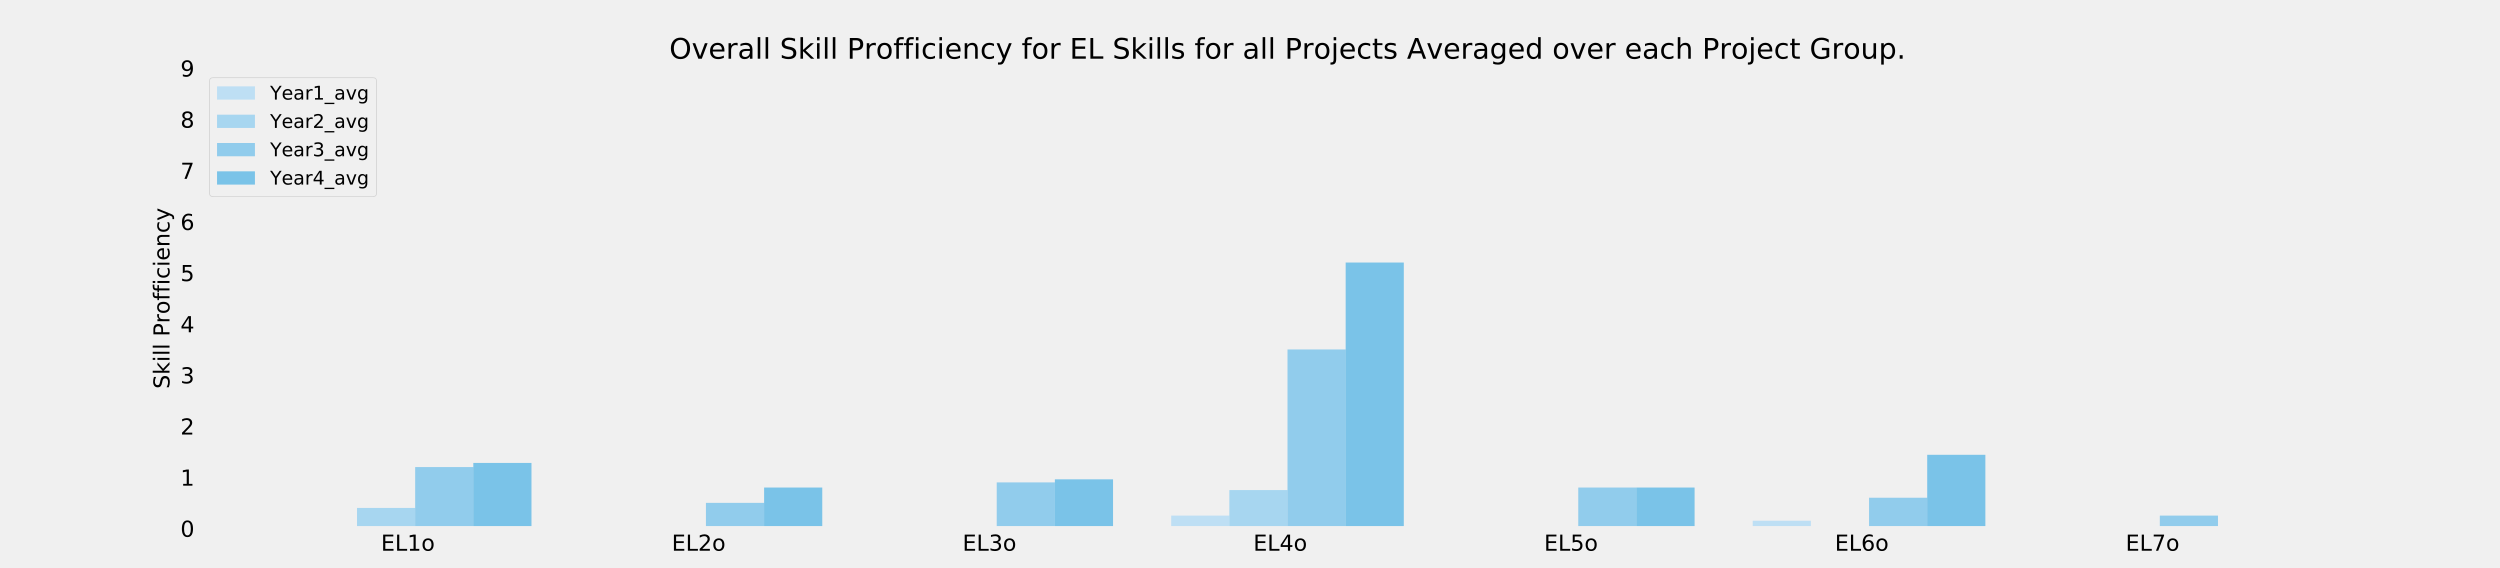 <?xml version="1.0" encoding="utf-8" standalone="no"?>
<!DOCTYPE svg PUBLIC "-//W3C//DTD SVG 1.1//EN"
  "http://www.w3.org/Graphics/SVG/1.1/DTD/svg11.dtd">
<!-- Created with matplotlib (https://matplotlib.org/) -->
<svg height="360pt" version="1.1" viewBox="0 0 1584 360" width="1584pt" xmlns="http://www.w3.org/2000/svg" xmlns:xlink="http://www.w3.org/1999/xlink">
 <defs>
  <style type="text/css">
*{stroke-linecap:butt;stroke-linejoin:round;}
  </style>
 </defs>
 <g id="figure_1">
  <g id="patch_1">
   <path d="M 0 360 
L 1584 360 
L 1584 0 
L 0 0 
z
" style="fill:#f0f0f0;"/>
  </g>
  <g id="axes_1">
   <g id="patch_2">
    <path d="M 126.72 334.8 
L 1504.8 334.8 
L 1504.8 43.2 
L 126.72 43.2 
z
" style="fill:#f0f0f0;"/>
   </g>
   <g id="matplotlib.axis_1">
    <g id="xtick_1">
     <g id="line2d_1"/>
     <g id="text_1">
      <!-- EL1o -->
      <defs>
       <path d="M 9.812 72.906 
L 55.906 72.906 
L 55.906 64.594 
L 19.672 64.594 
L 19.672 43.016 
L 54.391 43.016 
L 54.391 34.719 
L 19.672 34.719 
L 19.672 8.297 
L 56.781 8.297 
L 56.781 0 
L 9.812 0 
z
" id="DejaVuSans-69"/>
       <path d="M 9.812 72.906 
L 19.672 72.906 
L 19.672 8.297 
L 55.172 8.297 
L 55.172 0 
L 9.812 0 
z
" id="DejaVuSans-76"/>
       <path d="M 12.406 8.297 
L 28.516 8.297 
L 28.516 63.922 
L 10.984 60.406 
L 10.984 69.391 
L 28.422 72.906 
L 38.281 72.906 
L 38.281 8.297 
L 54.391 8.297 
L 54.391 0 
L 12.406 0 
z
" id="DejaVuSans-49"/>
       <path d="M 30.609 48.391 
Q 23.391 48.391 19.188 42.75 
Q 14.984 37.109 14.984 27.297 
Q 14.984 17.484 19.156 11.844 
Q 23.344 6.203 30.609 6.203 
Q 37.797 6.203 41.984 11.859 
Q 46.188 17.531 46.188 27.297 
Q 46.188 37.016 41.984 42.703 
Q 37.797 48.391 30.609 48.391 
z
M 30.609 56 
Q 42.328 56 49.016 48.375 
Q 55.719 40.766 55.719 27.297 
Q 55.719 13.875 49.016 6.219 
Q 42.328 -1.422 30.609 -1.422 
Q 18.844 -1.422 12.172 6.219 
Q 5.516 13.875 5.516 27.297 
Q 5.516 40.766 12.172 48.375 
Q 18.844 56 30.609 56 
z
" id="DejaVuSans-111"/>
      </defs>
      <g transform="translate(241.388 348.938)scale(0.14 -0.14)">
       <use xlink:href="#DejaVuSans-69"/>
       <use x="63.184" xlink:href="#DejaVuSans-76"/>
       <use x="118.896" xlink:href="#DejaVuSans-49"/>
       <use x="182.52" xlink:href="#DejaVuSans-111"/>
      </g>
     </g>
    </g>
    <g id="xtick_2">
     <g id="line2d_2"/>
     <g id="text_2">
      <!-- EL2o -->
      <defs>
       <path d="M 19.188 8.297 
L 53.609 8.297 
L 53.609 0 
L 7.328 0 
L 7.328 8.297 
Q 12.938 14.109 22.625 23.891 
Q 32.328 33.688 34.812 36.531 
Q 39.547 41.844 41.422 45.531 
Q 43.312 49.219 43.312 52.781 
Q 43.312 58.594 39.234 62.25 
Q 35.156 65.922 28.609 65.922 
Q 23.969 65.922 18.812 64.312 
Q 13.672 62.703 7.812 59.422 
L 7.812 69.391 
Q 13.766 71.781 18.938 73 
Q 24.125 74.219 28.422 74.219 
Q 39.75 74.219 46.484 68.547 
Q 53.219 62.891 53.219 53.422 
Q 53.219 48.922 51.531 44.891 
Q 49.859 40.875 45.406 35.406 
Q 44.188 33.984 37.641 27.219 
Q 31.109 20.453 19.188 8.297 
z
" id="DejaVuSans-50"/>
      </defs>
      <g transform="translate(425.623 348.938)scale(0.14 -0.14)">
       <use xlink:href="#DejaVuSans-69"/>
       <use x="63.184" xlink:href="#DejaVuSans-76"/>
       <use x="118.896" xlink:href="#DejaVuSans-50"/>
       <use x="182.52" xlink:href="#DejaVuSans-111"/>
      </g>
     </g>
    </g>
    <g id="xtick_3">
     <g id="line2d_3"/>
     <g id="text_3">
      <!-- EL3o -->
      <defs>
       <path d="M 40.578 39.312 
Q 47.656 37.797 51.625 33 
Q 55.609 28.219 55.609 21.188 
Q 55.609 10.406 48.188 4.484 
Q 40.766 -1.422 27.094 -1.422 
Q 22.516 -1.422 17.656 -0.516 
Q 12.797 0.391 7.625 2.203 
L 7.625 11.719 
Q 11.719 9.328 16.594 8.109 
Q 21.484 6.891 26.812 6.891 
Q 36.078 6.891 40.938 10.547 
Q 45.797 14.203 45.797 21.188 
Q 45.797 27.641 41.281 31.266 
Q 36.766 34.906 28.719 34.906 
L 20.219 34.906 
L 20.219 43.016 
L 29.109 43.016 
Q 36.375 43.016 40.234 45.922 
Q 44.094 48.828 44.094 54.297 
Q 44.094 59.906 40.109 62.906 
Q 36.141 65.922 28.719 65.922 
Q 24.656 65.922 20.016 65.031 
Q 15.375 64.156 9.812 62.312 
L 9.812 71.094 
Q 15.438 72.656 20.344 73.438 
Q 25.25 74.219 29.594 74.219 
Q 40.828 74.219 47.359 69.109 
Q 53.906 64.016 53.906 55.328 
Q 53.906 49.266 50.438 45.094 
Q 46.969 40.922 40.578 39.312 
z
" id="DejaVuSans-51"/>
      </defs>
      <g transform="translate(609.859 348.938)scale(0.14 -0.14)">
       <use xlink:href="#DejaVuSans-69"/>
       <use x="63.184" xlink:href="#DejaVuSans-76"/>
       <use x="118.896" xlink:href="#DejaVuSans-51"/>
       <use x="182.52" xlink:href="#DejaVuSans-111"/>
      </g>
     </g>
    </g>
    <g id="xtick_4">
     <g id="line2d_4"/>
     <g id="text_4">
      <!-- EL4o -->
      <defs>
       <path d="M 37.797 64.312 
L 12.891 25.391 
L 37.797 25.391 
z
M 35.203 72.906 
L 47.609 72.906 
L 47.609 25.391 
L 58.016 25.391 
L 58.016 17.188 
L 47.609 17.188 
L 47.609 0 
L 37.797 0 
L 37.797 17.188 
L 4.891 17.188 
L 4.891 26.703 
z
" id="DejaVuSans-52"/>
      </defs>
      <g transform="translate(794.094 348.938)scale(0.14 -0.14)">
       <use xlink:href="#DejaVuSans-69"/>
       <use x="63.184" xlink:href="#DejaVuSans-76"/>
       <use x="118.896" xlink:href="#DejaVuSans-52"/>
       <use x="182.52" xlink:href="#DejaVuSans-111"/>
      </g>
     </g>
    </g>
    <g id="xtick_5">
     <g id="line2d_5"/>
     <g id="text_5">
      <!-- EL5o -->
      <defs>
       <path d="M 10.797 72.906 
L 49.516 72.906 
L 49.516 64.594 
L 19.828 64.594 
L 19.828 46.734 
Q 21.969 47.469 24.109 47.828 
Q 26.266 48.188 28.422 48.188 
Q 40.625 48.188 47.75 41.5 
Q 54.891 34.812 54.891 23.391 
Q 54.891 11.625 47.562 5.094 
Q 40.234 -1.422 26.906 -1.422 
Q 22.312 -1.422 17.547 -0.641 
Q 12.797 0.141 7.719 1.703 
L 7.719 11.625 
Q 12.109 9.234 16.797 8.062 
Q 21.484 6.891 26.703 6.891 
Q 35.156 6.891 40.078 11.328 
Q 45.016 15.766 45.016 23.391 
Q 45.016 31 40.078 35.438 
Q 35.156 39.891 26.703 39.891 
Q 22.75 39.891 18.812 39.016 
Q 14.891 38.141 10.797 36.281 
z
" id="DejaVuSans-53"/>
      </defs>
      <g transform="translate(978.329 348.938)scale(0.14 -0.14)">
       <use xlink:href="#DejaVuSans-69"/>
       <use x="63.184" xlink:href="#DejaVuSans-76"/>
       <use x="118.896" xlink:href="#DejaVuSans-53"/>
       <use x="182.52" xlink:href="#DejaVuSans-111"/>
      </g>
     </g>
    </g>
    <g id="xtick_6">
     <g id="line2d_6"/>
     <g id="text_6">
      <!-- EL6o -->
      <defs>
       <path d="M 33.016 40.375 
Q 26.375 40.375 22.484 35.828 
Q 18.609 31.297 18.609 23.391 
Q 18.609 15.531 22.484 10.953 
Q 26.375 6.391 33.016 6.391 
Q 39.656 6.391 43.531 10.953 
Q 47.406 15.531 47.406 23.391 
Q 47.406 31.297 43.531 35.828 
Q 39.656 40.375 33.016 40.375 
z
M 52.594 71.297 
L 52.594 62.312 
Q 48.875 64.062 45.094 64.984 
Q 41.312 65.922 37.594 65.922 
Q 27.828 65.922 22.672 59.328 
Q 17.531 52.734 16.797 39.406 
Q 19.672 43.656 24.016 45.922 
Q 28.375 48.188 33.594 48.188 
Q 44.578 48.188 50.953 41.516 
Q 57.328 34.859 57.328 23.391 
Q 57.328 12.156 50.688 5.359 
Q 44.047 -1.422 33.016 -1.422 
Q 20.359 -1.422 13.672 8.266 
Q 6.984 17.969 6.984 36.375 
Q 6.984 53.656 15.188 63.938 
Q 23.391 74.219 37.203 74.219 
Q 40.922 74.219 44.703 73.484 
Q 48.484 72.75 52.594 71.297 
z
" id="DejaVuSans-54"/>
      </defs>
      <g transform="translate(1162.564 348.938)scale(0.14 -0.14)">
       <use xlink:href="#DejaVuSans-69"/>
       <use x="63.184" xlink:href="#DejaVuSans-76"/>
       <use x="118.896" xlink:href="#DejaVuSans-54"/>
       <use x="182.52" xlink:href="#DejaVuSans-111"/>
      </g>
     </g>
    </g>
    <g id="xtick_7">
     <g id="line2d_7"/>
     <g id="text_7">
      <!-- EL7o -->
      <defs>
       <path d="M 8.203 72.906 
L 55.078 72.906 
L 55.078 68.703 
L 28.609 0 
L 18.312 0 
L 43.219 64.594 
L 8.203 64.594 
z
" id="DejaVuSans-55"/>
      </defs>
      <g transform="translate(1346.8 348.938)scale(0.14 -0.14)">
       <use xlink:href="#DejaVuSans-69"/>
       <use x="63.184" xlink:href="#DejaVuSans-76"/>
       <use x="118.896" xlink:href="#DejaVuSans-55"/>
       <use x="182.52" xlink:href="#DejaVuSans-111"/>
      </g>
     </g>
    </g>
   </g>
   <g id="matplotlib.axis_2">
    <g id="ytick_1">
     <g id="line2d_8"/>
     <g id="text_8">
      <!-- 0 -->
      <defs>
       <path d="M 31.781 66.406 
Q 24.172 66.406 20.328 58.906 
Q 16.5 51.422 16.5 36.375 
Q 16.5 21.391 20.328 13.891 
Q 24.172 6.391 31.781 6.391 
Q 39.453 6.391 43.281 13.891 
Q 47.125 21.391 47.125 36.375 
Q 47.125 51.422 43.281 58.906 
Q 39.453 66.406 31.781 66.406 
z
M 31.781 74.219 
Q 44.047 74.219 50.516 64.516 
Q 56.984 54.828 56.984 36.375 
Q 56.984 17.969 50.516 8.266 
Q 44.047 -1.422 31.781 -1.422 
Q 19.531 -1.422 13.062 8.266 
Q 6.594 17.969 6.594 36.375 
Q 6.594 54.828 13.062 64.516 
Q 19.531 74.219 31.781 74.219 
z
" id="DejaVuSans-48"/>
      </defs>
      <g transform="translate(114.312 340.119)scale(0.14 -0.14)">
       <use xlink:href="#DejaVuSans-48"/>
      </g>
     </g>
    </g>
    <g id="ytick_2">
     <g id="line2d_9"/>
     <g id="text_9">
      <!-- 1 -->
      <g transform="translate(114.312 307.719)scale(0.14 -0.14)">
       <use xlink:href="#DejaVuSans-49"/>
      </g>
     </g>
    </g>
    <g id="ytick_3">
     <g id="line2d_10"/>
     <g id="text_10">
      <!-- 2 -->
      <g transform="translate(114.312 275.319)scale(0.14 -0.14)">
       <use xlink:href="#DejaVuSans-50"/>
      </g>
     </g>
    </g>
    <g id="ytick_4">
     <g id="line2d_11"/>
     <g id="text_11">
      <!-- 3 -->
      <g transform="translate(114.312 242.919)scale(0.14 -0.14)">
       <use xlink:href="#DejaVuSans-51"/>
      </g>
     </g>
    </g>
    <g id="ytick_5">
     <g id="line2d_12"/>
     <g id="text_12">
      <!-- 4 -->
      <g transform="translate(114.312 210.519)scale(0.14 -0.14)">
       <use xlink:href="#DejaVuSans-52"/>
      </g>
     </g>
    </g>
    <g id="ytick_6">
     <g id="line2d_13"/>
     <g id="text_13">
      <!-- 5 -->
      <g transform="translate(114.312 178.119)scale(0.14 -0.14)">
       <use xlink:href="#DejaVuSans-53"/>
      </g>
     </g>
    </g>
    <g id="ytick_7">
     <g id="line2d_14"/>
     <g id="text_14">
      <!-- 6 -->
      <g transform="translate(114.312 145.719)scale(0.14 -0.14)">
       <use xlink:href="#DejaVuSans-54"/>
      </g>
     </g>
    </g>
    <g id="ytick_8">
     <g id="line2d_15"/>
     <g id="text_15">
      <!-- 7 -->
      <g transform="translate(114.312 113.319)scale(0.14 -0.14)">
       <use xlink:href="#DejaVuSans-55"/>
      </g>
     </g>
    </g>
    <g id="ytick_9">
     <g id="line2d_16"/>
     <g id="text_16">
      <!-- 8 -->
      <defs>
       <path d="M 31.781 34.625 
Q 24.75 34.625 20.719 30.859 
Q 16.703 27.094 16.703 20.516 
Q 16.703 13.922 20.719 10.156 
Q 24.75 6.391 31.781 6.391 
Q 38.812 6.391 42.859 10.172 
Q 46.922 13.969 46.922 20.516 
Q 46.922 27.094 42.891 30.859 
Q 38.875 34.625 31.781 34.625 
z
M 21.922 38.812 
Q 15.578 40.375 12.031 44.719 
Q 8.5 49.078 8.5 55.328 
Q 8.5 64.062 14.719 69.141 
Q 20.953 74.219 31.781 74.219 
Q 42.672 74.219 48.875 69.141 
Q 55.078 64.062 55.078 55.328 
Q 55.078 49.078 51.531 44.719 
Q 48 40.375 41.703 38.812 
Q 48.828 37.156 52.797 32.312 
Q 56.781 27.484 56.781 20.516 
Q 56.781 9.906 50.312 4.234 
Q 43.844 -1.422 31.781 -1.422 
Q 19.734 -1.422 13.25 4.234 
Q 6.781 9.906 6.781 20.516 
Q 6.781 27.484 10.781 32.312 
Q 14.797 37.156 21.922 38.812 
z
M 18.312 54.391 
Q 18.312 48.734 21.844 45.562 
Q 25.391 42.391 31.781 42.391 
Q 38.141 42.391 41.719 45.562 
Q 45.312 48.734 45.312 54.391 
Q 45.312 60.062 41.719 63.234 
Q 38.141 66.406 31.781 66.406 
Q 25.391 66.406 21.844 63.234 
Q 18.312 60.062 18.312 54.391 
z
" id="DejaVuSans-56"/>
      </defs>
      <g transform="translate(114.312 80.919)scale(0.14 -0.14)">
       <use xlink:href="#DejaVuSans-56"/>
      </g>
     </g>
    </g>
    <g id="ytick_10">
     <g id="line2d_17"/>
     <g id="text_17">
      <!-- 9 -->
      <defs>
       <path d="M 10.984 1.516 
L 10.984 10.5 
Q 14.703 8.734 18.5 7.812 
Q 22.312 6.891 25.984 6.891 
Q 35.75 6.891 40.891 13.453 
Q 46.047 20.016 46.781 33.406 
Q 43.953 29.203 39.594 26.953 
Q 35.25 24.703 29.984 24.703 
Q 19.047 24.703 12.672 31.312 
Q 6.297 37.938 6.297 49.422 
Q 6.297 60.641 12.938 67.422 
Q 19.578 74.219 30.609 74.219 
Q 43.266 74.219 49.922 64.516 
Q 56.594 54.828 56.594 36.375 
Q 56.594 19.141 48.406 8.859 
Q 40.234 -1.422 26.422 -1.422 
Q 22.703 -1.422 18.891 -0.688 
Q 15.094 0.047 10.984 1.516 
z
M 30.609 32.422 
Q 37.25 32.422 41.125 36.953 
Q 45.016 41.5 45.016 49.422 
Q 45.016 57.281 41.125 61.844 
Q 37.25 66.406 30.609 66.406 
Q 23.969 66.406 20.094 61.844 
Q 16.219 57.281 16.219 49.422 
Q 16.219 41.5 20.094 36.953 
Q 23.969 32.422 30.609 32.422 
z
" id="DejaVuSans-57"/>
      </defs>
      <g transform="translate(114.312 48.519)scale(0.14 -0.14)">
       <use xlink:href="#DejaVuSans-57"/>
      </g>
     </g>
    </g>
    <g id="text_18">
     <!-- Skill Profficiency -->
     <defs>
      <path d="M 53.516 70.516 
L 53.516 60.891 
Q 47.906 63.578 42.922 64.891 
Q 37.938 66.219 33.297 66.219 
Q 25.25 66.219 20.875 63.094 
Q 16.5 59.969 16.5 54.203 
Q 16.5 49.359 19.406 46.891 
Q 22.312 44.438 30.422 42.922 
L 36.375 41.703 
Q 47.406 39.594 52.656 34.297 
Q 57.906 29 57.906 20.125 
Q 57.906 9.516 50.797 4.047 
Q 43.703 -1.422 29.984 -1.422 
Q 24.812 -1.422 18.969 -0.25 
Q 13.141 0.922 6.891 3.219 
L 6.891 13.375 
Q 12.891 10.016 18.656 8.297 
Q 24.422 6.594 29.984 6.594 
Q 38.422 6.594 43.016 9.906 
Q 47.609 13.234 47.609 19.391 
Q 47.609 24.75 44.312 27.781 
Q 41.016 30.812 33.5 32.328 
L 27.484 33.5 
Q 16.453 35.688 11.516 40.375 
Q 6.594 45.062 6.594 53.422 
Q 6.594 63.094 13.406 68.656 
Q 20.219 74.219 32.172 74.219 
Q 37.312 74.219 42.625 73.281 
Q 47.953 72.359 53.516 70.516 
z
" id="DejaVuSans-83"/>
      <path d="M 9.078 75.984 
L 18.109 75.984 
L 18.109 31.109 
L 44.922 54.688 
L 56.391 54.688 
L 27.391 29.109 
L 57.625 0 
L 45.906 0 
L 18.109 26.703 
L 18.109 0 
L 9.078 0 
z
" id="DejaVuSans-107"/>
      <path d="M 9.422 54.688 
L 18.406 54.688 
L 18.406 0 
L 9.422 0 
z
M 9.422 75.984 
L 18.406 75.984 
L 18.406 64.594 
L 9.422 64.594 
z
" id="DejaVuSans-105"/>
      <path d="M 9.422 75.984 
L 18.406 75.984 
L 18.406 0 
L 9.422 0 
z
" id="DejaVuSans-108"/>
      <path id="DejaVuSans-32"/>
      <path d="M 19.672 64.797 
L 19.672 37.406 
L 32.078 37.406 
Q 38.969 37.406 42.719 40.969 
Q 46.484 44.531 46.484 51.125 
Q 46.484 57.672 42.719 61.234 
Q 38.969 64.797 32.078 64.797 
z
M 9.812 72.906 
L 32.078 72.906 
Q 44.344 72.906 50.609 67.359 
Q 56.891 61.812 56.891 51.125 
Q 56.891 40.328 50.609 34.812 
Q 44.344 29.297 32.078 29.297 
L 19.672 29.297 
L 19.672 0 
L 9.812 0 
z
" id="DejaVuSans-80"/>
      <path d="M 41.109 46.297 
Q 39.594 47.172 37.812 47.578 
Q 36.031 48 33.891 48 
Q 26.266 48 22.188 43.047 
Q 18.109 38.094 18.109 28.812 
L 18.109 0 
L 9.078 0 
L 9.078 54.688 
L 18.109 54.688 
L 18.109 46.188 
Q 20.953 51.172 25.484 53.578 
Q 30.031 56 36.531 56 
Q 37.453 56 38.578 55.875 
Q 39.703 55.766 41.062 55.516 
z
" id="DejaVuSans-114"/>
      <path d="M 37.109 75.984 
L 37.109 68.5 
L 28.516 68.5 
Q 23.688 68.5 21.797 66.547 
Q 19.922 64.594 19.922 59.516 
L 19.922 54.688 
L 34.719 54.688 
L 34.719 47.703 
L 19.922 47.703 
L 19.922 0 
L 10.891 0 
L 10.891 47.703 
L 2.297 47.703 
L 2.297 54.688 
L 10.891 54.688 
L 10.891 58.5 
Q 10.891 67.625 15.141 71.797 
Q 19.391 75.984 28.609 75.984 
z
" id="DejaVuSans-102"/>
      <path d="M 48.781 52.594 
L 48.781 44.188 
Q 44.969 46.297 41.141 47.344 
Q 37.312 48.391 33.406 48.391 
Q 24.656 48.391 19.812 42.844 
Q 14.984 37.312 14.984 27.297 
Q 14.984 17.281 19.812 11.734 
Q 24.656 6.203 33.406 6.203 
Q 37.312 6.203 41.141 7.25 
Q 44.969 8.297 48.781 10.406 
L 48.781 2.094 
Q 45.016 0.344 40.984 -0.531 
Q 36.969 -1.422 32.422 -1.422 
Q 20.062 -1.422 12.781 6.344 
Q 5.516 14.109 5.516 27.297 
Q 5.516 40.672 12.859 48.328 
Q 20.219 56 33.016 56 
Q 37.156 56 41.109 55.141 
Q 45.062 54.297 48.781 52.594 
z
" id="DejaVuSans-99"/>
      <path d="M 56.203 29.594 
L 56.203 25.203 
L 14.891 25.203 
Q 15.484 15.922 20.484 11.062 
Q 25.484 6.203 34.422 6.203 
Q 39.594 6.203 44.453 7.469 
Q 49.312 8.734 54.109 11.281 
L 54.109 2.781 
Q 49.266 0.734 44.188 -0.344 
Q 39.109 -1.422 33.891 -1.422 
Q 20.797 -1.422 13.156 6.188 
Q 5.516 13.812 5.516 26.812 
Q 5.516 40.234 12.766 48.109 
Q 20.016 56 32.328 56 
Q 43.359 56 49.781 48.891 
Q 56.203 41.797 56.203 29.594 
z
M 47.219 32.234 
Q 47.125 39.594 43.094 43.984 
Q 39.062 48.391 32.422 48.391 
Q 24.906 48.391 20.391 44.141 
Q 15.875 39.891 15.188 32.172 
z
" id="DejaVuSans-101"/>
      <path d="M 54.891 33.016 
L 54.891 0 
L 45.906 0 
L 45.906 32.719 
Q 45.906 40.484 42.875 44.328 
Q 39.844 48.188 33.797 48.188 
Q 26.516 48.188 22.312 43.547 
Q 18.109 38.922 18.109 30.906 
L 18.109 0 
L 9.078 0 
L 9.078 54.688 
L 18.109 54.688 
L 18.109 46.188 
Q 21.344 51.125 25.703 53.562 
Q 30.078 56 35.797 56 
Q 45.219 56 50.047 50.172 
Q 54.891 44.344 54.891 33.016 
z
" id="DejaVuSans-110"/>
      <path d="M 32.172 -5.078 
Q 28.375 -14.844 24.75 -17.812 
Q 21.141 -20.797 15.094 -20.797 
L 7.906 -20.797 
L 7.906 -13.281 
L 13.188 -13.281 
Q 16.891 -13.281 18.938 -11.516 
Q 21 -9.766 23.484 -3.219 
L 25.094 0.875 
L 2.984 54.688 
L 12.5 54.688 
L 29.594 11.922 
L 46.688 54.688 
L 56.203 54.688 
z
" id="DejaVuSans-121"/>
     </defs>
     <g transform="translate(107.401 246.337)rotate(-90)scale(0.14 -0.14)">
      <use xlink:href="#DejaVuSans-83"/>
      <use x="63.477" xlink:href="#DejaVuSans-107"/>
      <use x="121.387" xlink:href="#DejaVuSans-105"/>
      <use x="149.17" xlink:href="#DejaVuSans-108"/>
      <use x="176.953" xlink:href="#DejaVuSans-108"/>
      <use x="204.736" xlink:href="#DejaVuSans-32"/>
      <use x="236.523" xlink:href="#DejaVuSans-80"/>
      <use x="296.811" xlink:href="#DejaVuSans-114"/>
      <use x="337.893" xlink:href="#DejaVuSans-111"/>
      <use x="399.074" xlink:href="#DejaVuSans-102"/>
      <use x="434.279" xlink:href="#DejaVuSans-102"/>
      <use x="469.484" xlink:href="#DejaVuSans-105"/>
      <use x="497.268" xlink:href="#DejaVuSans-99"/>
      <use x="552.248" xlink:href="#DejaVuSans-105"/>
      <use x="580.031" xlink:href="#DejaVuSans-101"/>
      <use x="641.555" xlink:href="#DejaVuSans-110"/>
      <use x="704.934" xlink:href="#DejaVuSans-99"/>
      <use x="759.914" xlink:href="#DejaVuSans-121"/>
     </g>
    </g>
   </g>
   <g id="patch_3">
    <path clip-path="url(#pf3a43c3a2c)" d="M 189.36 334.8 
L 226.207 334.8 
L 226.207 334.8 
L 189.36 334.8 
z
" style="fill:#8dcff8;opacity:0.5;"/>
   </g>
   <g id="patch_4">
    <path clip-path="url(#pf3a43c3a2c)" d="M 373.595 334.8 
L 410.442 334.8 
L 410.442 334.8 
L 373.595 334.8 
z
" style="fill:#8dcff8;opacity:0.5;"/>
   </g>
   <g id="patch_5">
    <path clip-path="url(#pf3a43c3a2c)" d="M 557.831 334.8 
L 594.678 334.8 
L 594.678 334.8 
L 557.831 334.8 
z
" style="fill:#8dcff8;opacity:0.5;"/>
   </g>
   <g id="patch_6">
    <path clip-path="url(#pf3a43c3a2c)" d="M 742.066 334.8 
L 778.913 334.8 
L 778.913 326.7 
L 742.066 326.7 
z
" style="fill:#8dcff8;opacity:0.5;"/>
   </g>
   <g id="patch_7">
    <path clip-path="url(#pf3a43c3a2c)" d="M 926.301 334.8 
L 963.148 334.8 
L 963.148 334.8 
L 926.301 334.8 
z
" style="fill:#8dcff8;opacity:0.5;"/>
   </g>
   <g id="patch_8">
    <path clip-path="url(#pf3a43c3a2c)" d="M 1110.536 334.8 
L 1147.384 334.8 
L 1147.384 329.94 
L 1110.536 329.94 
z
" style="fill:#8dcff8;opacity:0.5;"/>
   </g>
   <g id="patch_9">
    <path clip-path="url(#pf3a43c3a2c)" d="M 1294.772 334.8 
L 1331.619 334.8 
L 1331.619 334.8 
L 1294.772 334.8 
z
" style="fill:#8dcff8;opacity:0.5;"/>
   </g>
   <g id="patch_10">
    <path clip-path="url(#pf3a43c3a2c)" d="M 226.207 334.8 
L 263.054 334.8 
L 263.054 321.84 
L 226.207 321.84 
z
" style="fill:#5fbcf0;opacity:0.5;"/>
   </g>
   <g id="patch_11">
    <path clip-path="url(#pf3a43c3a2c)" d="M 410.442 334.8 
L 447.289 334.8 
L 447.289 334.8 
L 410.442 334.8 
z
" style="fill:#5fbcf0;opacity:0.5;"/>
   </g>
   <g id="patch_12">
    <path clip-path="url(#pf3a43c3a2c)" d="M 594.678 334.8 
L 631.525 334.8 
L 631.525 334.8 
L 594.678 334.8 
z
" style="fill:#5fbcf0;opacity:0.5;"/>
   </g>
   <g id="patch_13">
    <path clip-path="url(#pf3a43c3a2c)" d="M 778.913 334.8 
L 815.76 334.8 
L 815.76 310.5 
L 778.913 310.5 
z
" style="fill:#5fbcf0;opacity:0.5;"/>
   </g>
   <g id="patch_14">
    <path clip-path="url(#pf3a43c3a2c)" d="M 963.148 334.8 
L 999.995 334.8 
L 999.995 334.8 
L 963.148 334.8 
z
" style="fill:#5fbcf0;opacity:0.5;"/>
   </g>
   <g id="patch_15">
    <path clip-path="url(#pf3a43c3a2c)" d="M 1147.384 334.8 
L 1184.231 334.8 
L 1184.231 334.8 
L 1147.384 334.8 
z
" style="fill:#5fbcf0;opacity:0.5;"/>
   </g>
   <g id="patch_16">
    <path clip-path="url(#pf3a43c3a2c)" d="M 1331.619 334.8 
L 1368.466 334.8 
L 1368.466 334.8 
L 1331.619 334.8 
z
" style="fill:#5fbcf0;opacity:0.5;"/>
   </g>
   <g id="patch_17">
    <path clip-path="url(#pf3a43c3a2c)" d="M 263.054 334.8 
L 299.901 334.8 
L 299.901 295.92 
L 263.054 295.92 
z
" style="fill:#32a9e9;opacity:0.5;"/>
   </g>
   <g id="patch_18">
    <path clip-path="url(#pf3a43c3a2c)" d="M 447.289 334.8 
L 484.136 334.8 
L 484.136 318.6 
L 447.289 318.6 
z
" style="fill:#32a9e9;opacity:0.5;"/>
   </g>
   <g id="patch_19">
    <path clip-path="url(#pf3a43c3a2c)" d="M 631.525 334.8 
L 668.372 334.8 
L 668.372 305.64 
L 631.525 305.64 
z
" style="fill:#32a9e9;opacity:0.5;"/>
   </g>
   <g id="patch_20">
    <path clip-path="url(#pf3a43c3a2c)" d="M 815.76 334.8 
L 852.607 334.8 
L 852.607 221.4 
L 815.76 221.4 
z
" style="fill:#32a9e9;opacity:0.5;"/>
   </g>
   <g id="patch_21">
    <path clip-path="url(#pf3a43c3a2c)" d="M 999.995 334.8 
L 1036.842 334.8 
L 1036.842 308.88 
L 999.995 308.88 
z
" style="fill:#32a9e9;opacity:0.5;"/>
   </g>
   <g id="patch_22">
    <path clip-path="url(#pf3a43c3a2c)" d="M 1184.231 334.8 
L 1221.078 334.8 
L 1221.078 315.36 
L 1184.231 315.36 
z
" style="fill:#32a9e9;opacity:0.5;"/>
   </g>
   <g id="patch_23">
    <path clip-path="url(#pf3a43c3a2c)" d="M 1368.466 334.8 
L 1405.313 334.8 
L 1405.313 326.7 
L 1368.466 326.7 
z
" style="fill:#32a9e9;opacity:0.5;"/>
   </g>
   <g id="patch_24">
    <path clip-path="url(#pf3a43c3a2c)" d="M 299.901 334.8 
L 336.748 334.8 
L 336.748 293.328 
L 299.901 293.328 
z
" style="fill:#0496e1;opacity:0.5;"/>
   </g>
   <g id="patch_25">
    <path clip-path="url(#pf3a43c3a2c)" d="M 484.136 334.8 
L 520.984 334.8 
L 520.984 308.88 
L 484.136 308.88 
z
" style="fill:#0496e1;opacity:0.5;"/>
   </g>
   <g id="patch_26">
    <path clip-path="url(#pf3a43c3a2c)" d="M 668.372 334.8 
L 705.219 334.8 
L 705.219 303.696 
L 668.372 303.696 
z
" style="fill:#0496e1;opacity:0.5;"/>
   </g>
   <g id="patch_27">
    <path clip-path="url(#pf3a43c3a2c)" d="M 852.607 334.8 
L 889.454 334.8 
L 889.454 166.32 
L 852.607 166.32 
z
" style="fill:#0496e1;opacity:0.5;"/>
   </g>
   <g id="patch_28">
    <path clip-path="url(#pf3a43c3a2c)" d="M 1036.842 334.8 
L 1073.689 334.8 
L 1073.689 308.88 
L 1036.842 308.88 
z
" style="fill:#0496e1;opacity:0.5;"/>
   </g>
   <g id="patch_29">
    <path clip-path="url(#pf3a43c3a2c)" d="M 1221.078 334.8 
L 1257.925 334.8 
L 1257.925 288.144 
L 1221.078 288.144 
z
" style="fill:#0496e1;opacity:0.5;"/>
   </g>
   <g id="patch_30">
    <path clip-path="url(#pf3a43c3a2c)" d="M 1405.313 334.8 
L 1442.16 334.8 
L 1442.16 334.8 
L 1405.313 334.8 
z
" style="fill:#0496e1;opacity:0.5;"/>
   </g>
   <g id="patch_31">
    <path d="M 126.72 334.8 
L 126.72 43.2 
" style="fill:none;stroke:#f0f0f0;stroke-linecap:square;stroke-linejoin:miter;stroke-width:3;"/>
   </g>
   <g id="patch_32">
    <path d="M 1504.8 334.8 
L 1504.8 43.2 
" style="fill:none;stroke:#f0f0f0;stroke-linecap:square;stroke-linejoin:miter;stroke-width:3;"/>
   </g>
   <g id="patch_33">
    <path d="M 126.72 334.8 
L 1504.8 334.8 
" style="fill:none;stroke:#f0f0f0;stroke-linecap:square;stroke-linejoin:miter;stroke-width:3;"/>
   </g>
   <g id="patch_34">
    <path d="M 126.72 43.2 
L 1504.8 43.2 
" style="fill:none;stroke:#f0f0f0;stroke-linecap:square;stroke-linejoin:miter;stroke-width:3;"/>
   </g>
   <g id="text_19">
    <!-- Overall Skill Profficiency for EL Skills for all Projects Averaged over each Project Group. -->
    <defs>
     <path d="M 39.406 66.219 
Q 28.656 66.219 22.328 58.203 
Q 16.016 50.203 16.016 36.375 
Q 16.016 22.609 22.328 14.594 
Q 28.656 6.594 39.406 6.594 
Q 50.141 6.594 56.422 14.594 
Q 62.703 22.609 62.703 36.375 
Q 62.703 50.203 56.422 58.203 
Q 50.141 66.219 39.406 66.219 
z
M 39.406 74.219 
Q 54.734 74.219 63.906 63.938 
Q 73.094 53.656 73.094 36.375 
Q 73.094 19.141 63.906 8.859 
Q 54.734 -1.422 39.406 -1.422 
Q 24.031 -1.422 14.812 8.828 
Q 5.609 19.094 5.609 36.375 
Q 5.609 53.656 14.812 63.938 
Q 24.031 74.219 39.406 74.219 
z
" id="DejaVuSans-79"/>
     <path d="M 2.984 54.688 
L 12.5 54.688 
L 29.594 8.797 
L 46.688 54.688 
L 56.203 54.688 
L 35.688 0 
L 23.484 0 
z
" id="DejaVuSans-118"/>
     <path d="M 34.281 27.484 
Q 23.391 27.484 19.188 25 
Q 14.984 22.516 14.984 16.5 
Q 14.984 11.719 18.141 8.906 
Q 21.297 6.109 26.703 6.109 
Q 34.188 6.109 38.703 11.406 
Q 43.219 16.703 43.219 25.484 
L 43.219 27.484 
z
M 52.203 31.203 
L 52.203 0 
L 43.219 0 
L 43.219 8.297 
Q 40.141 3.328 35.547 0.953 
Q 30.953 -1.422 24.312 -1.422 
Q 15.922 -1.422 10.953 3.297 
Q 6 8.016 6 15.922 
Q 6 25.141 12.172 29.828 
Q 18.359 34.516 30.609 34.516 
L 43.219 34.516 
L 43.219 35.406 
Q 43.219 41.609 39.141 45 
Q 35.062 48.391 27.688 48.391 
Q 23 48.391 18.547 47.266 
Q 14.109 46.141 10.016 43.891 
L 10.016 52.203 
Q 14.938 54.109 19.578 55.047 
Q 24.219 56 28.609 56 
Q 40.484 56 46.344 49.844 
Q 52.203 43.703 52.203 31.203 
z
" id="DejaVuSans-97"/>
     <path d="M 44.281 53.078 
L 44.281 44.578 
Q 40.484 46.531 36.375 47.5 
Q 32.281 48.484 27.875 48.484 
Q 21.188 48.484 17.844 46.438 
Q 14.5 44.391 14.5 40.281 
Q 14.5 37.156 16.891 35.375 
Q 19.281 33.594 26.516 31.984 
L 29.594 31.297 
Q 39.156 29.25 43.188 25.516 
Q 47.219 21.781 47.219 15.094 
Q 47.219 7.469 41.188 3.016 
Q 35.156 -1.422 24.609 -1.422 
Q 20.219 -1.422 15.453 -0.562 
Q 10.688 0.297 5.422 2 
L 5.422 11.281 
Q 10.406 8.688 15.234 7.391 
Q 20.062 6.109 24.812 6.109 
Q 31.156 6.109 34.562 8.281 
Q 37.984 10.453 37.984 14.406 
Q 37.984 18.062 35.516 20.016 
Q 33.062 21.969 24.703 23.781 
L 21.578 24.516 
Q 13.234 26.266 9.516 29.906 
Q 5.812 33.547 5.812 39.891 
Q 5.812 47.609 11.281 51.797 
Q 16.75 56 26.812 56 
Q 31.781 56 36.172 55.266 
Q 40.578 54.547 44.281 53.078 
z
" id="DejaVuSans-115"/>
     <path d="M 9.422 54.688 
L 18.406 54.688 
L 18.406 -0.984 
Q 18.406 -11.422 14.422 -16.109 
Q 10.453 -20.797 1.609 -20.797 
L -1.812 -20.797 
L -1.812 -13.188 
L 0.594 -13.188 
Q 5.719 -13.188 7.562 -10.812 
Q 9.422 -8.453 9.422 -0.984 
z
M 9.422 75.984 
L 18.406 75.984 
L 18.406 64.594 
L 9.422 64.594 
z
" id="DejaVuSans-106"/>
     <path d="M 18.312 70.219 
L 18.312 54.688 
L 36.812 54.688 
L 36.812 47.703 
L 18.312 47.703 
L 18.312 18.016 
Q 18.312 11.328 20.141 9.422 
Q 21.969 7.516 27.594 7.516 
L 36.812 7.516 
L 36.812 0 
L 27.594 0 
Q 17.188 0 13.234 3.875 
Q 9.281 7.766 9.281 18.016 
L 9.281 47.703 
L 2.688 47.703 
L 2.688 54.688 
L 9.281 54.688 
L 9.281 70.219 
z
" id="DejaVuSans-116"/>
     <path d="M 34.188 63.188 
L 20.797 26.906 
L 47.609 26.906 
z
M 28.609 72.906 
L 39.797 72.906 
L 67.578 0 
L 57.328 0 
L 50.688 18.703 
L 17.828 18.703 
L 11.188 0 
L 0.781 0 
z
" id="DejaVuSans-65"/>
     <path d="M 45.406 27.984 
Q 45.406 37.75 41.375 43.109 
Q 37.359 48.484 30.078 48.484 
Q 22.859 48.484 18.828 43.109 
Q 14.797 37.75 14.797 27.984 
Q 14.797 18.266 18.828 12.891 
Q 22.859 7.516 30.078 7.516 
Q 37.359 7.516 41.375 12.891 
Q 45.406 18.266 45.406 27.984 
z
M 54.391 6.781 
Q 54.391 -7.172 48.188 -13.984 
Q 42 -20.797 29.203 -20.797 
Q 24.469 -20.797 20.266 -20.094 
Q 16.062 -19.391 12.109 -17.922 
L 12.109 -9.188 
Q 16.062 -11.328 19.922 -12.344 
Q 23.781 -13.375 27.781 -13.375 
Q 36.625 -13.375 41.016 -8.766 
Q 45.406 -4.156 45.406 5.172 
L 45.406 9.625 
Q 42.625 4.781 38.281 2.391 
Q 33.938 0 27.875 0 
Q 17.828 0 11.672 7.656 
Q 5.516 15.328 5.516 27.984 
Q 5.516 40.672 11.672 48.328 
Q 17.828 56 27.875 56 
Q 33.938 56 38.281 53.609 
Q 42.625 51.219 45.406 46.391 
L 45.406 54.688 
L 54.391 54.688 
z
" id="DejaVuSans-103"/>
     <path d="M 45.406 46.391 
L 45.406 75.984 
L 54.391 75.984 
L 54.391 0 
L 45.406 0 
L 45.406 8.203 
Q 42.578 3.328 38.25 0.953 
Q 33.938 -1.422 27.875 -1.422 
Q 17.969 -1.422 11.734 6.484 
Q 5.516 14.406 5.516 27.297 
Q 5.516 40.188 11.734 48.094 
Q 17.969 56 27.875 56 
Q 33.938 56 38.25 53.625 
Q 42.578 51.266 45.406 46.391 
z
M 14.797 27.297 
Q 14.797 17.391 18.875 11.75 
Q 22.953 6.109 30.078 6.109 
Q 37.203 6.109 41.297 11.75 
Q 45.406 17.391 45.406 27.297 
Q 45.406 37.203 41.297 42.844 
Q 37.203 48.484 30.078 48.484 
Q 22.953 48.484 18.875 42.844 
Q 14.797 37.203 14.797 27.297 
z
" id="DejaVuSans-100"/>
     <path d="M 54.891 33.016 
L 54.891 0 
L 45.906 0 
L 45.906 32.719 
Q 45.906 40.484 42.875 44.328 
Q 39.844 48.188 33.797 48.188 
Q 26.516 48.188 22.312 43.547 
Q 18.109 38.922 18.109 30.906 
L 18.109 0 
L 9.078 0 
L 9.078 75.984 
L 18.109 75.984 
L 18.109 46.188 
Q 21.344 51.125 25.703 53.562 
Q 30.078 56 35.797 56 
Q 45.219 56 50.047 50.172 
Q 54.891 44.344 54.891 33.016 
z
" id="DejaVuSans-104"/>
     <path d="M 59.516 10.406 
L 59.516 29.984 
L 43.406 29.984 
L 43.406 38.094 
L 69.281 38.094 
L 69.281 6.781 
Q 63.578 2.734 56.688 0.656 
Q 49.812 -1.422 42 -1.422 
Q 24.906 -1.422 15.25 8.562 
Q 5.609 18.562 5.609 36.375 
Q 5.609 54.25 15.25 64.234 
Q 24.906 74.219 42 74.219 
Q 49.125 74.219 55.547 72.453 
Q 61.969 70.703 67.391 67.281 
L 67.391 56.781 
Q 61.922 61.422 55.766 63.766 
Q 49.609 66.109 42.828 66.109 
Q 29.438 66.109 22.719 58.641 
Q 16.016 51.172 16.016 36.375 
Q 16.016 21.625 22.719 14.156 
Q 29.438 6.688 42.828 6.688 
Q 48.047 6.688 52.141 7.594 
Q 56.25 8.5 59.516 10.406 
z
" id="DejaVuSans-71"/>
     <path d="M 8.5 21.578 
L 8.5 54.688 
L 17.484 54.688 
L 17.484 21.922 
Q 17.484 14.156 20.5 10.266 
Q 23.531 6.391 29.594 6.391 
Q 36.859 6.391 41.078 11.031 
Q 45.312 15.672 45.312 23.688 
L 45.312 54.688 
L 54.297 54.688 
L 54.297 0 
L 45.312 0 
L 45.312 8.406 
Q 42.047 3.422 37.719 1 
Q 33.406 -1.422 27.688 -1.422 
Q 18.266 -1.422 13.375 4.438 
Q 8.5 10.297 8.5 21.578 
z
M 31.109 56 
z
" id="DejaVuSans-117"/>
     <path d="M 18.109 8.203 
L 18.109 -20.797 
L 9.078 -20.797 
L 9.078 54.688 
L 18.109 54.688 
L 18.109 46.391 
Q 20.953 51.266 25.266 53.625 
Q 29.594 56 35.594 56 
Q 45.562 56 51.781 48.094 
Q 58.016 40.188 58.016 27.297 
Q 58.016 14.406 51.781 6.484 
Q 45.562 -1.422 35.594 -1.422 
Q 29.594 -1.422 25.266 0.953 
Q 20.953 3.328 18.109 8.203 
z
M 48.688 27.297 
Q 48.688 37.203 44.609 42.844 
Q 40.531 48.484 33.406 48.484 
Q 26.266 48.484 22.188 42.844 
Q 18.109 37.203 18.109 27.297 
Q 18.109 17.391 22.188 11.75 
Q 26.266 6.109 33.406 6.109 
Q 40.531 6.109 44.609 11.75 
Q 48.688 17.391 48.688 27.297 
z
" id="DejaVuSans-112"/>
     <path d="M 10.688 12.406 
L 21 12.406 
L 21 0 
L 10.688 0 
z
" id="DejaVuSans-46"/>
    </defs>
    <g transform="translate(424.067 37.2)scale(0.18 -0.18)">
     <use xlink:href="#DejaVuSans-79"/>
     <use x="78.711" xlink:href="#DejaVuSans-118"/>
     <use x="137.891" xlink:href="#DejaVuSans-101"/>
     <use x="199.414" xlink:href="#DejaVuSans-114"/>
     <use x="240.527" xlink:href="#DejaVuSans-97"/>
     <use x="301.807" xlink:href="#DejaVuSans-108"/>
     <use x="329.59" xlink:href="#DejaVuSans-108"/>
     <use x="357.373" xlink:href="#DejaVuSans-32"/>
     <use x="389.16" xlink:href="#DejaVuSans-83"/>
     <use x="452.637" xlink:href="#DejaVuSans-107"/>
     <use x="510.547" xlink:href="#DejaVuSans-105"/>
     <use x="538.33" xlink:href="#DejaVuSans-108"/>
     <use x="566.113" xlink:href="#DejaVuSans-108"/>
     <use x="593.896" xlink:href="#DejaVuSans-32"/>
     <use x="625.684" xlink:href="#DejaVuSans-80"/>
     <use x="685.971" xlink:href="#DejaVuSans-114"/>
     <use x="727.053" xlink:href="#DejaVuSans-111"/>
     <use x="788.234" xlink:href="#DejaVuSans-102"/>
     <use x="823.439" xlink:href="#DejaVuSans-102"/>
     <use x="858.645" xlink:href="#DejaVuSans-105"/>
     <use x="886.428" xlink:href="#DejaVuSans-99"/>
     <use x="941.408" xlink:href="#DejaVuSans-105"/>
     <use x="969.191" xlink:href="#DejaVuSans-101"/>
     <use x="1030.715" xlink:href="#DejaVuSans-110"/>
     <use x="1094.094" xlink:href="#DejaVuSans-99"/>
     <use x="1149.074" xlink:href="#DejaVuSans-121"/>
     <use x="1208.254" xlink:href="#DejaVuSans-32"/>
     <use x="1240.041" xlink:href="#DejaVuSans-102"/>
     <use x="1275.246" xlink:href="#DejaVuSans-111"/>
     <use x="1336.428" xlink:href="#DejaVuSans-114"/>
     <use x="1377.541" xlink:href="#DejaVuSans-32"/>
     <use x="1409.328" xlink:href="#DejaVuSans-69"/>
     <use x="1472.512" xlink:href="#DejaVuSans-76"/>
     <use x="1528.225" xlink:href="#DejaVuSans-32"/>
     <use x="1560.012" xlink:href="#DejaVuSans-83"/>
     <use x="1623.488" xlink:href="#DejaVuSans-107"/>
     <use x="1681.398" xlink:href="#DejaVuSans-105"/>
     <use x="1709.182" xlink:href="#DejaVuSans-108"/>
     <use x="1736.965" xlink:href="#DejaVuSans-108"/>
     <use x="1764.748" xlink:href="#DejaVuSans-115"/>
     <use x="1816.848" xlink:href="#DejaVuSans-32"/>
     <use x="1848.635" xlink:href="#DejaVuSans-102"/>
     <use x="1883.84" xlink:href="#DejaVuSans-111"/>
     <use x="1945.021" xlink:href="#DejaVuSans-114"/>
     <use x="1986.135" xlink:href="#DejaVuSans-32"/>
     <use x="2017.922" xlink:href="#DejaVuSans-97"/>
     <use x="2079.201" xlink:href="#DejaVuSans-108"/>
     <use x="2106.984" xlink:href="#DejaVuSans-108"/>
     <use x="2134.768" xlink:href="#DejaVuSans-32"/>
     <use x="2166.555" xlink:href="#DejaVuSans-80"/>
     <use x="2226.842" xlink:href="#DejaVuSans-114"/>
     <use x="2267.924" xlink:href="#DejaVuSans-111"/>
     <use x="2329.105" xlink:href="#DejaVuSans-106"/>
     <use x="2356.889" xlink:href="#DejaVuSans-101"/>
     <use x="2418.412" xlink:href="#DejaVuSans-99"/>
     <use x="2473.393" xlink:href="#DejaVuSans-116"/>
     <use x="2512.602" xlink:href="#DejaVuSans-115"/>
     <use x="2564.701" xlink:href="#DejaVuSans-32"/>
     <use x="2596.488" xlink:href="#DejaVuSans-65"/>
     <use x="2664.818" xlink:href="#DejaVuSans-118"/>
     <use x="2723.998" xlink:href="#DejaVuSans-101"/>
     <use x="2785.521" xlink:href="#DejaVuSans-114"/>
     <use x="2826.635" xlink:href="#DejaVuSans-97"/>
     <use x="2887.914" xlink:href="#DejaVuSans-103"/>
     <use x="2951.391" xlink:href="#DejaVuSans-101"/>
     <use x="3012.914" xlink:href="#DejaVuSans-100"/>
     <use x="3076.391" xlink:href="#DejaVuSans-32"/>
     <use x="3108.178" xlink:href="#DejaVuSans-111"/>
     <use x="3169.359" xlink:href="#DejaVuSans-118"/>
     <use x="3228.539" xlink:href="#DejaVuSans-101"/>
     <use x="3290.062" xlink:href="#DejaVuSans-114"/>
     <use x="3331.176" xlink:href="#DejaVuSans-32"/>
     <use x="3362.963" xlink:href="#DejaVuSans-101"/>
     <use x="3424.486" xlink:href="#DejaVuSans-97"/>
     <use x="3485.766" xlink:href="#DejaVuSans-99"/>
     <use x="3540.746" xlink:href="#DejaVuSans-104"/>
     <use x="3604.125" xlink:href="#DejaVuSans-32"/>
     <use x="3635.912" xlink:href="#DejaVuSans-80"/>
     <use x="3696.199" xlink:href="#DejaVuSans-114"/>
     <use x="3737.281" xlink:href="#DejaVuSans-111"/>
     <use x="3798.463" xlink:href="#DejaVuSans-106"/>
     <use x="3826.246" xlink:href="#DejaVuSans-101"/>
     <use x="3887.77" xlink:href="#DejaVuSans-99"/>
     <use x="3942.75" xlink:href="#DejaVuSans-116"/>
     <use x="3981.959" xlink:href="#DejaVuSans-32"/>
     <use x="4013.746" xlink:href="#DejaVuSans-71"/>
     <use x="4091.236" xlink:href="#DejaVuSans-114"/>
     <use x="4132.318" xlink:href="#DejaVuSans-111"/>
     <use x="4193.5" xlink:href="#DejaVuSans-117"/>
     <use x="4256.879" xlink:href="#DejaVuSans-112"/>
     <use x="4320.355" xlink:href="#DejaVuSans-46"/>
    </g>
   </g>
   <g id="legend_1">
    <g id="patch_35">
     <path d="M 135.12 124.59 
L 236.205 124.59 
Q 238.605 124.59 238.605 122.19 
L 238.605 51.6 
Q 238.605 49.2 236.205 49.2 
L 135.12 49.2 
Q 132.72 49.2 132.72 51.6 
L 132.72 122.19 
Q 132.72 124.59 135.12 124.59 
z
" style="fill:#f0f0f0;opacity:0.8;stroke:#cccccc;stroke-linejoin:miter;stroke-width:0.5;"/>
    </g>
    <g id="patch_36">
     <path d="M 137.52 63.118 
L 161.52 63.118 
L 161.52 54.718 
L 137.52 54.718 
z
" style="fill:#8dcff8;opacity:0.5;"/>
    </g>
    <g id="text_20">
     <!-- Year1_avg -->
     <defs>
      <path d="M -0.203 72.906 
L 10.406 72.906 
L 30.609 42.922 
L 50.688 72.906 
L 61.281 72.906 
L 35.5 34.719 
L 35.5 0 
L 25.594 0 
L 25.594 34.719 
z
" id="DejaVuSans-89"/>
      <path d="M 50.984 -16.609 
L 50.984 -23.578 
L -0.984 -23.578 
L -0.984 -16.609 
z
" id="DejaVuSans-95"/>
     </defs>
     <g transform="translate(171.12 63.118)scale(0.12 -0.12)">
      <use xlink:href="#DejaVuSans-89"/>
      <use x="60.881" xlink:href="#DejaVuSans-101"/>
      <use x="122.404" xlink:href="#DejaVuSans-97"/>
      <use x="183.684" xlink:href="#DejaVuSans-114"/>
      <use x="224.797" xlink:href="#DejaVuSans-49"/>
      <use x="288.42" xlink:href="#DejaVuSans-95"/>
      <use x="338.42" xlink:href="#DejaVuSans-97"/>
      <use x="399.699" xlink:href="#DejaVuSans-118"/>
      <use x="458.879" xlink:href="#DejaVuSans-103"/>
     </g>
    </g>
    <g id="patch_37">
     <path d="M 137.52 81.066 
L 161.52 81.066 
L 161.52 72.666 
L 137.52 72.666 
z
" style="fill:#5fbcf0;opacity:0.5;"/>
    </g>
    <g id="text_21">
     <!-- Year2_avg -->
     <g transform="translate(171.12 81.066)scale(0.12 -0.12)">
      <use xlink:href="#DejaVuSans-89"/>
      <use x="60.881" xlink:href="#DejaVuSans-101"/>
      <use x="122.404" xlink:href="#DejaVuSans-97"/>
      <use x="183.684" xlink:href="#DejaVuSans-114"/>
      <use x="224.797" xlink:href="#DejaVuSans-50"/>
      <use x="288.42" xlink:href="#DejaVuSans-95"/>
      <use x="338.42" xlink:href="#DejaVuSans-97"/>
      <use x="399.699" xlink:href="#DejaVuSans-118"/>
      <use x="458.879" xlink:href="#DejaVuSans-103"/>
     </g>
    </g>
    <g id="patch_38">
     <path d="M 137.52 99.013 
L 161.52 99.013 
L 161.52 90.613 
L 137.52 90.613 
z
" style="fill:#32a9e9;opacity:0.5;"/>
    </g>
    <g id="text_22">
     <!-- Year3_avg -->
     <g transform="translate(171.12 99.013)scale(0.12 -0.12)">
      <use xlink:href="#DejaVuSans-89"/>
      <use x="60.881" xlink:href="#DejaVuSans-101"/>
      <use x="122.404" xlink:href="#DejaVuSans-97"/>
      <use x="183.684" xlink:href="#DejaVuSans-114"/>
      <use x="224.797" xlink:href="#DejaVuSans-51"/>
      <use x="288.42" xlink:href="#DejaVuSans-95"/>
      <use x="338.42" xlink:href="#DejaVuSans-97"/>
      <use x="399.699" xlink:href="#DejaVuSans-118"/>
      <use x="458.879" xlink:href="#DejaVuSans-103"/>
     </g>
    </g>
    <g id="patch_39">
     <path d="M 137.52 116.961 
L 161.52 116.961 
L 161.52 108.561 
L 137.52 108.561 
z
" style="fill:#0496e1;opacity:0.5;"/>
    </g>
    <g id="text_23">
     <!-- Year4_avg -->
     <g transform="translate(171.12 116.961)scale(0.12 -0.12)">
      <use xlink:href="#DejaVuSans-89"/>
      <use x="60.881" xlink:href="#DejaVuSans-101"/>
      <use x="122.404" xlink:href="#DejaVuSans-97"/>
      <use x="183.684" xlink:href="#DejaVuSans-114"/>
      <use x="224.797" xlink:href="#DejaVuSans-52"/>
      <use x="288.42" xlink:href="#DejaVuSans-95"/>
      <use x="338.42" xlink:href="#DejaVuSans-97"/>
      <use x="399.699" xlink:href="#DejaVuSans-118"/>
      <use x="458.879" xlink:href="#DejaVuSans-103"/>
     </g>
    </g>
   </g>
  </g>
 </g>
 <defs>
  <clipPath id="pf3a43c3a2c">
   <rect height="291.6" width="1378.08" x="126.72" y="43.2"/>
  </clipPath>
 </defs>
</svg>
